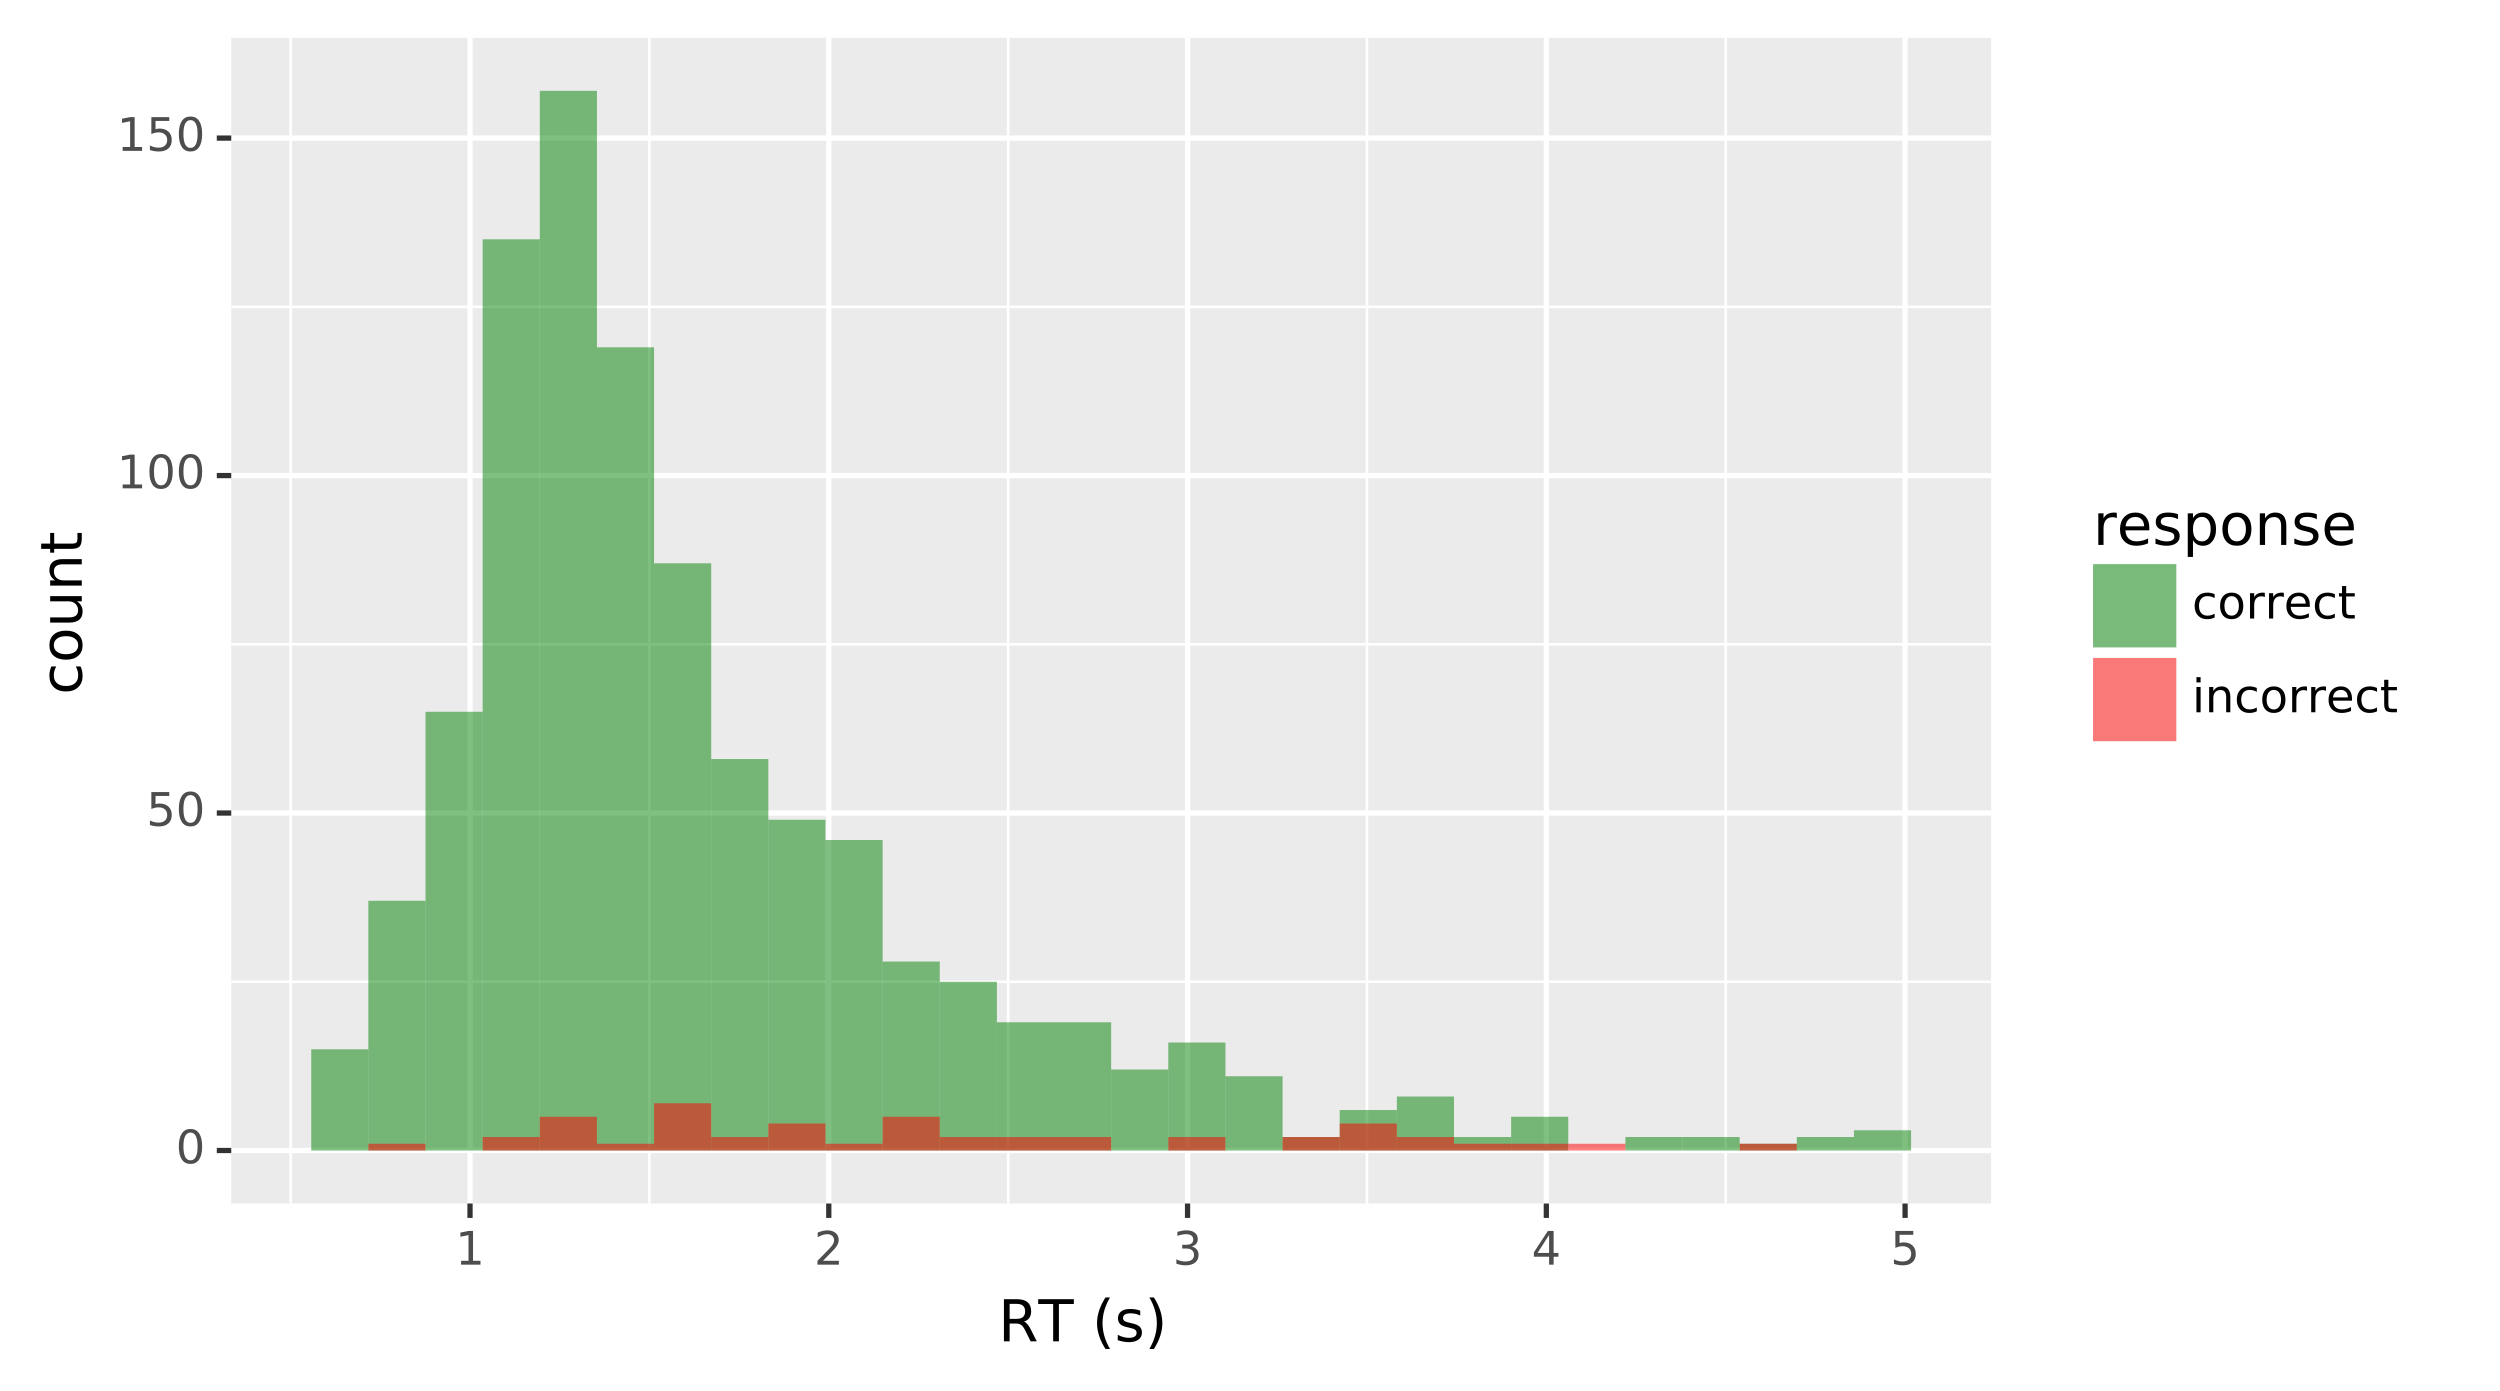 <?xml version="1.0" encoding="utf-8" standalone="no"?>
<!DOCTYPE svg PUBLIC "-//W3C//DTD SVG 1.1//EN"
  "http://www.w3.org/Graphics/SVG/1.1/DTD/svg11.dtd">
<!-- Created with matplotlib (https://matplotlib.org/) -->
<svg height="264.673pt" version="1.1" viewBox="0 0 475.612 264.673" width="475.612pt" xmlns="http://www.w3.org/2000/svg" xmlns:xlink="http://www.w3.org/1999/xlink">
 <rect x="0" y="0" width="475.612" height="264.673" fill="#808080" stroke="none"/>
 <defs>
  <style type="text/css">
*{stroke-linecap:butt;stroke-linejoin:round;}
  </style>
 </defs>
 <g id="figure_1">
  <g id="patch_1">
   <path d="M 0 264.673 
L 475.612 264.673 
L 475.612 0 
L 0 0 
z
" style="fill:#ffffff;stroke:#ffffff;stroke-linejoin:miter;"/>
  </g>
  <g id="axes_1">
   <g id="patch_2">
    <path d="M 43.993 228.96 
L 378.793 228.96 
L 378.793 7.2 
L 43.993 7.2 
z
" style="fill:#ebebeb;"/>
   </g>
   <g id="matplotlib.axis_1">
    <g id="xtick_1">
     <g id="line2d_1">
      <path clip-path="url(#p4f4059c9a8)" d="M 89.419 228.96 
L 89.419 7.2 
" style="fill:none;stroke:#ffffff;"/>
     </g>
     <g id="line2d_2">
      <path d="M 89.419 228.96 
" style="fill:none;stroke:#333333;stroke-width:1.5;"/>
      <defs>
       <path d="M 0 0 
L 0 2.75 
" id="m37d98e509d" style="stroke:#333333;"/>
      </defs>
      <g>
       <use style="fill:#333333;stroke:#333333;" x="89.419" xlink:href="#m37d98e509d" y="228.96"/>
      </g>
     </g>
     <g id="text_1">
      <!-- 1 -->
      <defs>
       <path d="M 12.406 8.297 
L 28.516 8.297 
L 28.516 63.922 
L 10.984 60.406 
L 10.984 69.391 
L 28.422 72.906 
L 38.281 72.906 
L 38.281 8.297 
L 54.391 8.297 
L 54.391 0 
L 12.406 0 
z
" id="DejaVuSans-49"/>
      </defs>
      <g style="fill:#4d4d4d;" transform="translate(86.62 240.597)scale(0.088 -0.088)">
       <use xlink:href="#DejaVuSans-49"/>
      </g>
     </g>
    </g>
    <g id="xtick_2">
     <g id="line2d_3">
      <path clip-path="url(#p4f4059c9a8)" d="M 157.673 228.96 
L 157.673 7.2 
" style="fill:none;stroke:#ffffff;"/>
     </g>
     <g id="line2d_4">
      <path d="M 157.673 228.96 
" style="fill:none;stroke:#333333;stroke-width:1.5;"/>
      <g>
       <use style="fill:#333333;stroke:#333333;" x="157.673" xlink:href="#m37d98e509d" y="228.96"/>
      </g>
     </g>
     <g id="text_2">
      <!-- 2 -->
      <defs>
       <path d="M 19.188 8.297 
L 53.609 8.297 
L 53.609 0 
L 7.328 0 
L 7.328 8.297 
Q 12.938 14.109 22.625 23.891 
Q 32.328 33.688 34.812 36.531 
Q 39.547 41.844 41.422 45.531 
Q 43.312 49.219 43.312 52.781 
Q 43.312 58.594 39.234 62.25 
Q 35.156 65.922 28.609 65.922 
Q 23.969 65.922 18.812 64.312 
Q 13.672 62.703 7.812 59.422 
L 7.812 69.391 
Q 13.766 71.781 18.938 73 
Q 24.125 74.219 28.422 74.219 
Q 39.75 74.219 46.484 68.547 
Q 53.219 62.891 53.219 53.422 
Q 53.219 48.922 51.531 44.891 
Q 49.859 40.875 45.406 35.406 
Q 44.188 33.984 37.641 27.219 
Q 31.109 20.453 19.188 8.297 
z
" id="DejaVuSans-50"/>
      </defs>
      <g style="fill:#4d4d4d;" transform="translate(154.873 240.597)scale(0.088 -0.088)">
       <use xlink:href="#DejaVuSans-50"/>
      </g>
     </g>
    </g>
    <g id="xtick_3">
     <g id="line2d_5">
      <path clip-path="url(#p4f4059c9a8)" d="M 225.926 228.96 
L 225.926 7.2 
" style="fill:none;stroke:#ffffff;"/>
     </g>
     <g id="line2d_6">
      <path d="M 225.926 228.96 
" style="fill:none;stroke:#333333;stroke-width:1.5;"/>
      <g>
       <use style="fill:#333333;stroke:#333333;" x="225.926" xlink:href="#m37d98e509d" y="228.96"/>
      </g>
     </g>
     <g id="text_3">
      <!-- 3 -->
      <defs>
       <path d="M 40.578 39.312 
Q 47.656 37.797 51.625 33 
Q 55.609 28.219 55.609 21.188 
Q 55.609 10.406 48.188 4.484 
Q 40.766 -1.422 27.094 -1.422 
Q 22.516 -1.422 17.656 -0.516 
Q 12.797 0.391 7.625 2.203 
L 7.625 11.719 
Q 11.719 9.328 16.594 8.109 
Q 21.484 6.891 26.812 6.891 
Q 36.078 6.891 40.938 10.547 
Q 45.797 14.203 45.797 21.188 
Q 45.797 27.641 41.281 31.266 
Q 36.766 34.906 28.719 34.906 
L 20.219 34.906 
L 20.219 43.016 
L 29.109 43.016 
Q 36.375 43.016 40.234 45.922 
Q 44.094 48.828 44.094 54.297 
Q 44.094 59.906 40.109 62.906 
Q 36.141 65.922 28.719 65.922 
Q 24.656 65.922 20.016 65.031 
Q 15.375 64.156 9.812 62.312 
L 9.812 71.094 
Q 15.438 72.656 20.344 73.438 
Q 25.25 74.219 29.594 74.219 
Q 40.828 74.219 47.359 69.109 
Q 53.906 64.016 53.906 55.328 
Q 53.906 49.266 50.438 45.094 
Q 46.969 40.922 40.578 39.312 
z
" id="DejaVuSans-51"/>
      </defs>
      <g style="fill:#4d4d4d;" transform="translate(223.127 240.597)scale(0.088 -0.088)">
       <use xlink:href="#DejaVuSans-51"/>
      </g>
     </g>
    </g>
    <g id="xtick_4">
     <g id="line2d_7">
      <path clip-path="url(#p4f4059c9a8)" d="M 294.18 228.96 
L 294.18 7.2 
" style="fill:none;stroke:#ffffff;"/>
     </g>
     <g id="line2d_8">
      <path d="M 294.18 228.96 
" style="fill:none;stroke:#333333;stroke-width:1.5;"/>
      <g>
       <use style="fill:#333333;stroke:#333333;" x="294.18" xlink:href="#m37d98e509d" y="228.96"/>
      </g>
     </g>
     <g id="text_4">
      <!-- 4 -->
      <defs>
       <path d="M 37.797 64.312 
L 12.891 25.391 
L 37.797 25.391 
z
M 35.203 72.906 
L 47.609 72.906 
L 47.609 25.391 
L 58.016 25.391 
L 58.016 17.188 
L 47.609 17.188 
L 47.609 0 
L 37.797 0 
L 37.797 17.188 
L 4.891 17.188 
L 4.891 26.703 
z
" id="DejaVuSans-52"/>
      </defs>
      <g style="fill:#4d4d4d;" transform="translate(291.38 240.597)scale(0.088 -0.088)">
       <use xlink:href="#DejaVuSans-52"/>
      </g>
     </g>
    </g>
    <g id="xtick_5">
     <g id="line2d_9">
      <path clip-path="url(#p4f4059c9a8)" d="M 362.433 228.96 
L 362.433 7.2 
" style="fill:none;stroke:#ffffff;"/>
     </g>
     <g id="line2d_10">
      <path d="M 362.433 228.96 
" style="fill:none;stroke:#333333;stroke-width:1.5;"/>
      <g>
       <use style="fill:#333333;stroke:#333333;" x="362.433" xlink:href="#m37d98e509d" y="228.96"/>
      </g>
     </g>
     <g id="text_5">
      <!-- 5 -->
      <defs>
       <path d="M 10.797 72.906 
L 49.516 72.906 
L 49.516 64.594 
L 19.828 64.594 
L 19.828 46.734 
Q 21.969 47.469 24.109 47.828 
Q 26.266 48.188 28.422 48.188 
Q 40.625 48.188 47.75 41.5 
Q 54.891 34.812 54.891 23.391 
Q 54.891 11.625 47.562 5.094 
Q 40.234 -1.422 26.906 -1.422 
Q 22.312 -1.422 17.547 -0.641 
Q 12.797 0.141 7.719 1.703 
L 7.719 11.625 
Q 12.109 9.234 16.797 8.062 
Q 21.484 6.891 26.703 6.891 
Q 35.156 6.891 40.078 11.328 
Q 45.016 15.766 45.016 23.391 
Q 45.016 31 40.078 35.438 
Q 35.156 39.891 26.703 39.891 
Q 22.75 39.891 18.812 39.016 
Q 14.891 38.141 10.797 36.281 
z
" id="DejaVuSans-53"/>
      </defs>
      <g style="fill:#4d4d4d;" transform="translate(359.633 240.597)scale(0.088 -0.088)">
       <use xlink:href="#DejaVuSans-53"/>
      </g>
     </g>
    </g>
    <g id="xtick_6">
     <g id="line2d_11">
      <path clip-path="url(#p4f4059c9a8)" d="M 55.292 228.96 
L 55.292 7.2 
" style="fill:none;stroke:#ffffff;stroke-width:0.5;"/>
     </g>
    </g>
    <g id="xtick_7">
     <g id="line2d_12">
      <path clip-path="url(#p4f4059c9a8)" d="M 123.546 228.96 
L 123.546 7.2 
" style="fill:none;stroke:#ffffff;stroke-width:0.5;"/>
     </g>
    </g>
    <g id="xtick_8">
     <g id="line2d_13">
      <path clip-path="url(#p4f4059c9a8)" d="M 191.799 228.96 
L 191.799 7.2 
" style="fill:none;stroke:#ffffff;stroke-width:0.5;"/>
     </g>
    </g>
    <g id="xtick_9">
     <g id="line2d_14">
      <path clip-path="url(#p4f4059c9a8)" d="M 260.053 228.96 
L 260.053 7.2 
" style="fill:none;stroke:#ffffff;stroke-width:0.5;"/>
     </g>
    </g>
    <g id="xtick_10">
     <g id="line2d_15">
      <path clip-path="url(#p4f4059c9a8)" d="M 328.306 228.96 
L 328.306 7.2 
" style="fill:none;stroke:#ffffff;stroke-width:0.5;"/>
     </g>
    </g>
    <g id="text_6">
     <!-- RT (s) -->
     <defs>
      <path d="M 44.391 34.188 
Q 47.562 33.109 50.562 29.594 
Q 53.562 26.078 56.594 19.922 
L 66.609 0 
L 56 0 
L 46.688 18.703 
Q 43.062 26.031 39.672 28.422 
Q 36.281 30.812 30.422 30.812 
L 19.672 30.812 
L 19.672 0 
L 9.812 0 
L 9.812 72.906 
L 32.078 72.906 
Q 44.578 72.906 50.734 67.672 
Q 56.891 62.453 56.891 51.906 
Q 56.891 45.016 53.688 40.469 
Q 50.484 35.938 44.391 34.188 
z
M 19.672 64.797 
L 19.672 38.922 
L 32.078 38.922 
Q 39.203 38.922 42.844 42.219 
Q 46.484 45.516 46.484 51.906 
Q 46.484 58.297 42.844 61.547 
Q 39.203 64.797 32.078 64.797 
z
" id="DejaVuSans-82"/>
      <path d="M -0.297 72.906 
L 61.375 72.906 
L 61.375 64.594 
L 35.5 64.594 
L 35.5 0 
L 25.594 0 
L 25.594 64.594 
L -0.297 64.594 
z
" id="DejaVuSans-84"/>
      <path id="DejaVuSans-32"/>
      <path d="M 31 75.875 
Q 24.469 64.656 21.281 53.656 
Q 18.109 42.672 18.109 31.391 
Q 18.109 20.125 21.312 9.062 
Q 24.516 -2 31 -13.188 
L 23.188 -13.188 
Q 15.875 -1.703 12.234 9.375 
Q 8.594 20.453 8.594 31.391 
Q 8.594 42.281 12.203 53.312 
Q 15.828 64.359 23.188 75.875 
z
" id="DejaVuSans-40"/>
      <path d="M 44.281 53.078 
L 44.281 44.578 
Q 40.484 46.531 36.375 47.5 
Q 32.281 48.484 27.875 48.484 
Q 21.188 48.484 17.844 46.438 
Q 14.5 44.391 14.5 40.281 
Q 14.5 37.156 16.891 35.375 
Q 19.281 33.594 26.516 31.984 
L 29.594 31.297 
Q 39.156 29.25 43.188 25.516 
Q 47.219 21.781 47.219 15.094 
Q 47.219 7.469 41.188 3.016 
Q 35.156 -1.422 24.609 -1.422 
Q 20.219 -1.422 15.453 -0.562 
Q 10.688 0.297 5.422 2 
L 5.422 11.281 
Q 10.406 8.688 15.234 7.391 
Q 20.062 6.109 24.812 6.109 
Q 31.156 6.109 34.562 8.281 
Q 37.984 10.453 37.984 14.406 
Q 37.984 18.062 35.516 20.016 
Q 33.062 21.969 24.703 23.781 
L 21.578 24.516 
Q 13.234 26.266 9.516 29.906 
Q 5.812 33.547 5.812 39.891 
Q 5.812 47.609 11.281 51.797 
Q 16.75 56 26.812 56 
Q 31.781 56 36.172 55.266 
Q 40.578 54.547 44.281 53.078 
z
" id="DejaVuSans-115"/>
      <path d="M 8.016 75.875 
L 15.828 75.875 
Q 23.141 64.359 26.781 53.312 
Q 30.422 42.281 30.422 31.391 
Q 30.422 20.453 26.781 9.375 
Q 23.141 -1.703 15.828 -13.188 
L 8.016 -13.188 
Q 14.5 -2 17.703 9.062 
Q 20.906 20.125 20.906 31.391 
Q 20.906 42.672 17.703 53.656 
Q 14.5 64.656 8.016 75.875 
z
" id="DejaVuSans-41"/>
     </defs>
     <g transform="translate(189.913 255.185)scale(0.11 -0.11)">
      <use xlink:href="#DejaVuSans-82"/>
      <use x="69.373" xlink:href="#DejaVuSans-84"/>
      <use x="130.457" xlink:href="#DejaVuSans-32"/>
      <use x="162.244" xlink:href="#DejaVuSans-40"/>
      <use x="201.258" xlink:href="#DejaVuSans-115"/>
      <use x="253.357" xlink:href="#DejaVuSans-41"/>
     </g>
    </g>
   </g>
   <g id="matplotlib.axis_2">
    <g id="ytick_1">
     <g id="line2d_16">
      <path clip-path="url(#p4f4059c9a8)" d="M 43.993 218.88 
L 378.793 218.88 
" style="fill:none;stroke:#ffffff;"/>
     </g>
     <g id="line2d_17">
      <path d="M 43.993 218.88 
" style="fill:none;stroke:#333333;stroke-width:1.5;"/>
      <defs>
       <path d="M 0 0 
L -2.75 0 
" id="m1a27b7082d" style="stroke:#333333;"/>
      </defs>
      <g>
       <use style="fill:#333333;stroke:#333333;" x="43.993" xlink:href="#m1a27b7082d" y="218.88"/>
      </g>
     </g>
     <g id="text_7">
      <!-- 0 -->
      <defs>
       <path d="M 31.781 66.406 
Q 24.172 66.406 20.328 58.906 
Q 16.5 51.422 16.5 36.375 
Q 16.5 21.391 20.328 13.891 
Q 24.172 6.391 31.781 6.391 
Q 39.453 6.391 43.281 13.891 
Q 47.125 21.391 47.125 36.375 
Q 47.125 51.422 43.281 58.906 
Q 39.453 66.406 31.781 66.406 
z
M 31.781 74.219 
Q 44.047 74.219 50.516 64.516 
Q 56.984 54.828 56.984 36.375 
Q 56.984 17.969 50.516 8.266 
Q 44.047 -1.422 31.781 -1.422 
Q 19.531 -1.422 13.062 8.266 
Q 6.594 17.969 6.594 36.375 
Q 6.594 54.828 13.062 64.516 
Q 19.531 74.219 31.781 74.219 
z
" id="DejaVuSans-48"/>
      </defs>
      <g style="fill:#4d4d4d;" transform="translate(33.444 221.308)scale(0.088 -0.088)">
       <use xlink:href="#DejaVuSans-48"/>
      </g>
     </g>
    </g>
    <g id="ytick_2">
     <g id="line2d_18">
      <path clip-path="url(#p4f4059c9a8)" d="M 43.993 154.676 
L 378.793 154.676 
" style="fill:none;stroke:#ffffff;"/>
     </g>
     <g id="line2d_19">
      <path d="M 43.993 154.676 
" style="fill:none;stroke:#333333;stroke-width:1.5;"/>
      <g>
       <use style="fill:#333333;stroke:#333333;" x="43.993" xlink:href="#m1a27b7082d" y="154.676"/>
      </g>
     </g>
     <g id="text_8">
      <!-- 50 -->
      <g style="fill:#4d4d4d;" transform="translate(27.845 157.104)scale(0.088 -0.088)">
       <use xlink:href="#DejaVuSans-53"/>
       <use x="63.623" xlink:href="#DejaVuSans-48"/>
      </g>
     </g>
    </g>
    <g id="ytick_3">
     <g id="line2d_20">
      <path clip-path="url(#p4f4059c9a8)" d="M 43.993 90.472 
L 378.793 90.472 
" style="fill:none;stroke:#ffffff;"/>
     </g>
     <g id="line2d_21">
      <path d="M 43.993 90.472 
" style="fill:none;stroke:#333333;stroke-width:1.5;"/>
      <g>
       <use style="fill:#333333;stroke:#333333;" x="43.993" xlink:href="#m1a27b7082d" y="90.472"/>
      </g>
     </g>
     <g id="text_9">
      <!-- 100 -->
      <g style="fill:#4d4d4d;" transform="translate(22.246 92.901)scale(0.088 -0.088)">
       <use xlink:href="#DejaVuSans-49"/>
       <use x="63.623" xlink:href="#DejaVuSans-48"/>
       <use x="127.246" xlink:href="#DejaVuSans-48"/>
      </g>
     </g>
    </g>
    <g id="ytick_4">
     <g id="line2d_22">
      <path clip-path="url(#p4f4059c9a8)" d="M 43.993 26.269 
L 378.793 26.269 
" style="fill:none;stroke:#ffffff;"/>
     </g>
     <g id="line2d_23">
      <path d="M 43.993 26.269 
" style="fill:none;stroke:#333333;stroke-width:1.5;"/>
      <g>
       <use style="fill:#333333;stroke:#333333;" x="43.993" xlink:href="#m1a27b7082d" y="26.269"/>
      </g>
     </g>
     <g id="text_10">
      <!-- 150 -->
      <g style="fill:#4d4d4d;" transform="translate(22.246 28.697)scale(0.088 -0.088)">
       <use xlink:href="#DejaVuSans-49"/>
       <use x="63.623" xlink:href="#DejaVuSans-53"/>
       <use x="127.246" xlink:href="#DejaVuSans-48"/>
      </g>
     </g>
    </g>
    <g id="ytick_5">
     <g id="line2d_24">
      <path clip-path="url(#p4f4059c9a8)" d="M 43.993 186.778 
L 378.793 186.778 
" style="fill:none;stroke:#ffffff;stroke-width:0.5;"/>
     </g>
    </g>
    <g id="ytick_6">
     <g id="line2d_25">
      <path clip-path="url(#p4f4059c9a8)" d="M 43.993 122.574 
L 378.793 122.574 
" style="fill:none;stroke:#ffffff;stroke-width:0.5;"/>
     </g>
    </g>
    <g id="ytick_7">
     <g id="line2d_26">
      <path clip-path="url(#p4f4059c9a8)" d="M 43.993 58.37 
L 378.793 58.37 
" style="fill:none;stroke:#ffffff;stroke-width:0.5;"/>
     </g>
    </g>
    <g id="text_11">
     <!-- count -->
     <defs>
      <path d="M 48.781 52.594 
L 48.781 44.188 
Q 44.969 46.297 41.141 47.344 
Q 37.312 48.391 33.406 48.391 
Q 24.656 48.391 19.812 42.844 
Q 14.984 37.312 14.984 27.297 
Q 14.984 17.281 19.812 11.734 
Q 24.656 6.203 33.406 6.203 
Q 37.312 6.203 41.141 7.25 
Q 44.969 8.297 48.781 10.406 
L 48.781 2.094 
Q 45.016 0.344 40.984 -0.531 
Q 36.969 -1.422 32.422 -1.422 
Q 20.062 -1.422 12.781 6.344 
Q 5.516 14.109 5.516 27.297 
Q 5.516 40.672 12.859 48.328 
Q 20.219 56 33.016 56 
Q 37.156 56 41.109 55.141 
Q 45.062 54.297 48.781 52.594 
z
" id="DejaVuSans-99"/>
      <path d="M 30.609 48.391 
Q 23.391 48.391 19.188 42.75 
Q 14.984 37.109 14.984 27.297 
Q 14.984 17.484 19.156 11.844 
Q 23.344 6.203 30.609 6.203 
Q 37.797 6.203 41.984 11.859 
Q 46.188 17.531 46.188 27.297 
Q 46.188 37.016 41.984 42.703 
Q 37.797 48.391 30.609 48.391 
z
M 30.609 56 
Q 42.328 56 49.016 48.375 
Q 55.719 40.766 55.719 27.297 
Q 55.719 13.875 49.016 6.219 
Q 42.328 -1.422 30.609 -1.422 
Q 18.844 -1.422 12.172 6.219 
Q 5.516 13.875 5.516 27.297 
Q 5.516 40.766 12.172 48.375 
Q 18.844 56 30.609 56 
z
" id="DejaVuSans-111"/>
      <path d="M 8.5 21.578 
L 8.5 54.688 
L 17.484 54.688 
L 17.484 21.922 
Q 17.484 14.156 20.5 10.266 
Q 23.531 6.391 29.594 6.391 
Q 36.859 6.391 41.078 11.031 
Q 45.312 15.672 45.312 23.688 
L 45.312 54.688 
L 54.297 54.688 
L 54.297 0 
L 45.312 0 
L 45.312 8.406 
Q 42.047 3.422 37.719 1 
Q 33.406 -1.422 27.688 -1.422 
Q 18.266 -1.422 13.375 4.438 
Q 8.5 10.297 8.5 21.578 
z
M 31.109 56 
z
" id="DejaVuSans-117"/>
      <path d="M 54.891 33.016 
L 54.891 0 
L 45.906 0 
L 45.906 32.719 
Q 45.906 40.484 42.875 44.328 
Q 39.844 48.188 33.797 48.188 
Q 26.516 48.188 22.312 43.547 
Q 18.109 38.922 18.109 30.906 
L 18.109 0 
L 9.078 0 
L 9.078 54.688 
L 18.109 54.688 
L 18.109 46.188 
Q 21.344 51.125 25.703 53.562 
Q 30.078 56 35.797 56 
Q 45.219 56 50.047 50.172 
Q 54.891 44.344 54.891 33.016 
z
" id="DejaVuSans-110"/>
      <path d="M 18.312 70.219 
L 18.312 54.688 
L 36.812 54.688 
L 36.812 47.703 
L 18.312 47.703 
L 18.312 18.016 
Q 18.312 11.328 20.141 9.422 
Q 21.969 7.516 27.594 7.516 
L 36.812 7.516 
L 36.812 0 
L 27.594 0 
Q 17.188 0 13.234 3.875 
Q 9.281 7.766 9.281 18.016 
L 9.281 47.703 
L 2.688 47.703 
L 2.688 54.688 
L 9.281 54.688 
L 9.281 70.219 
z
" id="DejaVuSans-116"/>
     </defs>
     <g transform="translate(15.558 132.157)rotate(-90)scale(0.11 -0.11)">
      <use xlink:href="#DejaVuSans-99"/>
      <use x="54.98" xlink:href="#DejaVuSans-111"/>
      <use x="116.162" xlink:href="#DejaVuSans-117"/>
      <use x="179.541" xlink:href="#DejaVuSans-110"/>
      <use x="242.92" xlink:href="#DejaVuSans-116"/>
     </g>
    </g>
   </g>
   <g id="PolyCollection_1">
    <path clip-path="url(#p4f4059c9a8)" d="M 59.211 218.88 
L 59.211 199.619 
L 70.081 199.619 
L 70.081 218.88 
z
" style="fill:#008000;fill-opacity:0.502;"/>
    <path clip-path="url(#p4f4059c9a8)" d="M 70.081 218.88 
L 70.081 171.369 
L 80.951 171.369 
L 80.951 218.88 
z
" style="fill:#008000;fill-opacity:0.502;"/>
    <path clip-path="url(#p4f4059c9a8)" d="M 80.951 218.88 
L 80.951 135.415 
L 91.822 135.415 
L 91.822 218.88 
z
" style="fill:#008000;fill-opacity:0.502;"/>
    <path clip-path="url(#p4f4059c9a8)" d="M 91.822 218.88 
L 91.822 45.53 
L 102.692 45.53 
L 102.692 218.88 
z
" style="fill:#008000;fill-opacity:0.502;"/>
    <path clip-path="url(#p4f4059c9a8)" d="M 102.692 218.88 
L 102.692 17.28 
L 113.562 17.28 
L 113.562 218.88 
z
" style="fill:#008000;fill-opacity:0.502;"/>
    <path clip-path="url(#p4f4059c9a8)" d="M 113.562 218.88 
L 113.562 66.075 
L 124.432 66.075 
L 124.432 218.88 
z
" style="fill:#008000;fill-opacity:0.502;"/>
    <path clip-path="url(#p4f4059c9a8)" d="M 124.432 218.88 
L 124.432 107.165 
L 135.302 107.165 
L 135.302 218.88 
z
" style="fill:#008000;fill-opacity:0.502;"/>
    <path clip-path="url(#p4f4059c9a8)" d="M 135.302 218.88 
L 135.302 144.404 
L 146.172 144.404 
L 146.172 218.88 
z
" style="fill:#008000;fill-opacity:0.502;"/>
    <path clip-path="url(#p4f4059c9a8)" d="M 146.172 218.88 
L 146.172 155.96 
L 157.042 155.96 
L 157.042 218.88 
z
" style="fill:#008000;fill-opacity:0.502;"/>
    <path clip-path="url(#p4f4059c9a8)" d="M 157.042 218.88 
L 157.042 159.812 
L 167.912 159.812 
L 167.912 218.88 
z
" style="fill:#008000;fill-opacity:0.502;"/>
    <path clip-path="url(#p4f4059c9a8)" d="M 167.912 218.88 
L 167.912 182.926 
L 178.783 182.926 
L 178.783 218.88 
z
" style="fill:#008000;fill-opacity:0.502;"/>
    <path clip-path="url(#p4f4059c9a8)" d="M 178.783 218.88 
L 178.783 186.778 
L 189.653 186.778 
L 189.653 218.88 
z
" style="fill:#008000;fill-opacity:0.502;"/>
    <path clip-path="url(#p4f4059c9a8)" d="M 189.653 218.88 
L 189.653 194.483 
L 200.523 194.483 
L 200.523 218.88 
z
" style="fill:#008000;fill-opacity:0.502;"/>
    <path clip-path="url(#p4f4059c9a8)" d="M 200.523 218.88 
L 200.523 194.483 
L 211.393 194.483 
L 211.393 218.88 
z
" style="fill:#008000;fill-opacity:0.502;"/>
    <path clip-path="url(#p4f4059c9a8)" d="M 211.393 218.88 
L 211.393 203.471 
L 222.263 203.471 
L 222.263 218.88 
z
" style="fill:#008000;fill-opacity:0.502;"/>
    <path clip-path="url(#p4f4059c9a8)" d="M 222.263 218.88 
L 222.263 198.335 
L 233.133 198.335 
L 233.133 218.88 
z
" style="fill:#008000;fill-opacity:0.502;"/>
    <path clip-path="url(#p4f4059c9a8)" d="M 233.133 218.88 
L 233.133 204.755 
L 244.003 204.755 
L 244.003 218.88 
z
" style="fill:#008000;fill-opacity:0.502;"/>
    <path clip-path="url(#p4f4059c9a8)" d="M 244.003 218.88 
L 244.003 216.312 
L 254.873 216.312 
L 254.873 218.88 
z
" style="fill:#008000;fill-opacity:0.502;"/>
    <path clip-path="url(#p4f4059c9a8)" d="M 254.873 218.88 
L 254.873 211.176 
L 265.744 211.176 
L 265.744 218.88 
z
" style="fill:#008000;fill-opacity:0.502;"/>
    <path clip-path="url(#p4f4059c9a8)" d="M 265.744 218.88 
L 265.744 208.607 
L 276.614 208.607 
L 276.614 218.88 
z
" style="fill:#008000;fill-opacity:0.502;"/>
    <path clip-path="url(#p4f4059c9a8)" d="M 276.614 218.88 
L 276.614 216.312 
L 287.484 216.312 
L 287.484 218.88 
z
" style="fill:#008000;fill-opacity:0.502;"/>
    <path clip-path="url(#p4f4059c9a8)" d="M 287.484 218.88 
L 287.484 212.46 
L 298.354 212.46 
L 298.354 218.88 
z
" style="fill:#008000;fill-opacity:0.502;"/>
    <path clip-path="url(#p4f4059c9a8)" d="M 298.354 218.88 
L 298.354 218.88 
L 309.224 218.88 
L 309.224 218.88 
z
" style="fill:#008000;fill-opacity:0.502;"/>
    <path clip-path="url(#p4f4059c9a8)" d="M 309.224 218.88 
L 309.224 216.312 
L 320.094 216.312 
L 320.094 218.88 
z
" style="fill:#008000;fill-opacity:0.502;"/>
    <path clip-path="url(#p4f4059c9a8)" d="M 320.094 218.88 
L 320.094 216.312 
L 330.964 216.312 
L 330.964 218.88 
z
" style="fill:#008000;fill-opacity:0.502;"/>
    <path clip-path="url(#p4f4059c9a8)" d="M 330.964 218.88 
L 330.964 217.596 
L 341.834 217.596 
L 341.834 218.88 
z
" style="fill:#008000;fill-opacity:0.502;"/>
    <path clip-path="url(#p4f4059c9a8)" d="M 341.834 218.88 
L 341.834 216.312 
L 352.705 216.312 
L 352.705 218.88 
z
" style="fill:#008000;fill-opacity:0.502;"/>
    <path clip-path="url(#p4f4059c9a8)" d="M 352.705 218.88 
L 352.705 215.028 
L 363.575 215.028 
L 363.575 218.88 
z
" style="fill:#008000;fill-opacity:0.502;"/>
    <path clip-path="url(#p4f4059c9a8)" d="M 59.211 218.88 
L 59.211 218.88 
L 70.081 218.88 
L 70.081 218.88 
z
" style="fill:#ff0000;fill-opacity:0.502;"/>
    <path clip-path="url(#p4f4059c9a8)" d="M 70.081 218.88 
L 70.081 217.596 
L 80.951 217.596 
L 80.951 218.88 
z
" style="fill:#ff0000;fill-opacity:0.502;"/>
    <path clip-path="url(#p4f4059c9a8)" d="M 80.951 218.88 
L 80.951 218.88 
L 91.822 218.88 
L 91.822 218.88 
z
" style="fill:#ff0000;fill-opacity:0.502;"/>
    <path clip-path="url(#p4f4059c9a8)" d="M 91.822 218.88 
L 91.822 216.312 
L 102.692 216.312 
L 102.692 218.88 
z
" style="fill:#ff0000;fill-opacity:0.502;"/>
    <path clip-path="url(#p4f4059c9a8)" d="M 102.692 218.88 
L 102.692 212.46 
L 113.562 212.46 
L 113.562 218.88 
z
" style="fill:#ff0000;fill-opacity:0.502;"/>
    <path clip-path="url(#p4f4059c9a8)" d="M 113.562 218.88 
L 113.562 217.596 
L 124.432 217.596 
L 124.432 218.88 
z
" style="fill:#ff0000;fill-opacity:0.502;"/>
    <path clip-path="url(#p4f4059c9a8)" d="M 124.432 218.88 
L 124.432 209.891 
L 135.302 209.891 
L 135.302 218.88 
z
" style="fill:#ff0000;fill-opacity:0.502;"/>
    <path clip-path="url(#p4f4059c9a8)" d="M 135.302 218.88 
L 135.302 216.312 
L 146.172 216.312 
L 146.172 218.88 
z
" style="fill:#ff0000;fill-opacity:0.502;"/>
    <path clip-path="url(#p4f4059c9a8)" d="M 146.172 218.88 
L 146.172 213.744 
L 157.042 213.744 
L 157.042 218.88 
z
" style="fill:#ff0000;fill-opacity:0.502;"/>
    <path clip-path="url(#p4f4059c9a8)" d="M 157.042 218.88 
L 157.042 217.596 
L 167.912 217.596 
L 167.912 218.88 
z
" style="fill:#ff0000;fill-opacity:0.502;"/>
    <path clip-path="url(#p4f4059c9a8)" d="M 167.912 218.88 
L 167.912 212.46 
L 178.783 212.46 
L 178.783 218.88 
z
" style="fill:#ff0000;fill-opacity:0.502;"/>
    <path clip-path="url(#p4f4059c9a8)" d="M 178.783 218.88 
L 178.783 216.312 
L 189.653 216.312 
L 189.653 218.88 
z
" style="fill:#ff0000;fill-opacity:0.502;"/>
    <path clip-path="url(#p4f4059c9a8)" d="M 189.653 218.88 
L 189.653 216.312 
L 200.523 216.312 
L 200.523 218.88 
z
" style="fill:#ff0000;fill-opacity:0.502;"/>
    <path clip-path="url(#p4f4059c9a8)" d="M 200.523 218.88 
L 200.523 216.312 
L 211.393 216.312 
L 211.393 218.88 
z
" style="fill:#ff0000;fill-opacity:0.502;"/>
    <path clip-path="url(#p4f4059c9a8)" d="M 211.393 218.88 
L 211.393 218.88 
L 222.263 218.88 
L 222.263 218.88 
z
" style="fill:#ff0000;fill-opacity:0.502;"/>
    <path clip-path="url(#p4f4059c9a8)" d="M 222.263 218.88 
L 222.263 216.312 
L 233.133 216.312 
L 233.133 218.88 
z
" style="fill:#ff0000;fill-opacity:0.502;"/>
    <path clip-path="url(#p4f4059c9a8)" d="M 233.133 218.88 
L 233.133 218.88 
L 244.003 218.88 
L 244.003 218.88 
z
" style="fill:#ff0000;fill-opacity:0.502;"/>
    <path clip-path="url(#p4f4059c9a8)" d="M 244.003 218.88 
L 244.003 216.312 
L 254.873 216.312 
L 254.873 218.88 
z
" style="fill:#ff0000;fill-opacity:0.502;"/>
    <path clip-path="url(#p4f4059c9a8)" d="M 254.873 218.88 
L 254.873 213.744 
L 265.744 213.744 
L 265.744 218.88 
z
" style="fill:#ff0000;fill-opacity:0.502;"/>
    <path clip-path="url(#p4f4059c9a8)" d="M 265.744 218.88 
L 265.744 216.312 
L 276.614 216.312 
L 276.614 218.88 
z
" style="fill:#ff0000;fill-opacity:0.502;"/>
    <path clip-path="url(#p4f4059c9a8)" d="M 276.614 218.88 
L 276.614 217.596 
L 287.484 217.596 
L 287.484 218.88 
z
" style="fill:#ff0000;fill-opacity:0.502;"/>
    <path clip-path="url(#p4f4059c9a8)" d="M 287.484 218.88 
L 287.484 217.596 
L 298.354 217.596 
L 298.354 218.88 
z
" style="fill:#ff0000;fill-opacity:0.502;"/>
    <path clip-path="url(#p4f4059c9a8)" d="M 298.354 218.88 
L 298.354 217.596 
L 309.224 217.596 
L 309.224 218.88 
z
" style="fill:#ff0000;fill-opacity:0.502;"/>
    <path clip-path="url(#p4f4059c9a8)" d="M 309.224 218.88 
L 309.224 218.88 
L 320.094 218.88 
L 320.094 218.88 
z
" style="fill:#ff0000;fill-opacity:0.502;"/>
    <path clip-path="url(#p4f4059c9a8)" d="M 320.094 218.88 
L 320.094 218.88 
L 330.964 218.88 
L 330.964 218.88 
z
" style="fill:#ff0000;fill-opacity:0.502;"/>
    <path clip-path="url(#p4f4059c9a8)" d="M 330.964 218.88 
L 330.964 217.596 
L 341.834 217.596 
L 341.834 218.88 
z
" style="fill:#ff0000;fill-opacity:0.502;"/>
    <path clip-path="url(#p4f4059c9a8)" d="M 341.834 218.88 
L 341.834 218.88 
L 352.705 218.88 
L 352.705 218.88 
z
" style="fill:#ff0000;fill-opacity:0.502;"/>
    <path clip-path="url(#p4f4059c9a8)" d="M 352.705 218.88 
L 352.705 218.88 
L 363.575 218.88 
L 363.575 218.88 
z
" style="fill:#ff0000;fill-opacity:0.502;"/>
   </g>
   <g id="patch_3">
    <path d="M 385.993 153.203 
L 468.412 153.203 
L 468.412 80.077 
L 385.993 80.077 
z
" style="fill:#ffffff;"/>
   </g>
   <g id="text_12">
    <!-- response -->
    <defs>
     <path d="M 41.109 46.297 
Q 39.594 47.172 37.812 47.578 
Q 36.031 48 33.891 48 
Q 26.266 48 22.188 43.047 
Q 18.109 38.094 18.109 28.812 
L 18.109 0 
L 9.078 0 
L 9.078 54.688 
L 18.109 54.688 
L 18.109 46.188 
Q 20.953 51.172 25.484 53.578 
Q 30.031 56 36.531 56 
Q 37.453 56 38.578 55.875 
Q 39.703 55.766 41.062 55.516 
z
" id="DejaVuSans-114"/>
     <path d="M 56.203 29.594 
L 56.203 25.203 
L 14.891 25.203 
Q 15.484 15.922 20.484 11.062 
Q 25.484 6.203 34.422 6.203 
Q 39.594 6.203 44.453 7.469 
Q 49.312 8.734 54.109 11.281 
L 54.109 2.781 
Q 49.266 0.734 44.188 -0.344 
Q 39.109 -1.422 33.891 -1.422 
Q 20.797 -1.422 13.156 6.188 
Q 5.516 13.812 5.516 26.812 
Q 5.516 40.234 12.766 48.109 
Q 20.016 56 32.328 56 
Q 43.359 56 49.781 48.891 
Q 56.203 41.797 56.203 29.594 
z
M 47.219 32.234 
Q 47.125 39.594 43.094 43.984 
Q 39.062 48.391 32.422 48.391 
Q 24.906 48.391 20.391 44.141 
Q 15.875 39.891 15.188 32.172 
z
" id="DejaVuSans-101"/>
     <path d="M 18.109 8.203 
L 18.109 -20.797 
L 9.078 -20.797 
L 9.078 54.688 
L 18.109 54.688 
L 18.109 46.391 
Q 20.953 51.266 25.266 53.625 
Q 29.594 56 35.594 56 
Q 45.562 56 51.781 48.094 
Q 58.016 40.188 58.016 27.297 
Q 58.016 14.406 51.781 6.484 
Q 45.562 -1.422 35.594 -1.422 
Q 29.594 -1.422 25.266 0.953 
Q 20.953 3.328 18.109 8.203 
z
M 48.688 27.297 
Q 48.688 37.203 44.609 42.844 
Q 40.531 48.484 33.406 48.484 
Q 26.266 48.484 22.188 42.844 
Q 18.109 37.203 18.109 27.297 
Q 18.109 17.391 22.188 11.75 
Q 26.266 6.109 33.406 6.109 
Q 40.531 6.109 44.609 11.75 
Q 48.688 17.391 48.688 27.297 
z
" id="DejaVuSans-112"/>
    </defs>
    <g transform="translate(398.193 103.671)scale(0.11 -0.11)">
     <use xlink:href="#DejaVuSans-114"/>
     <use x="41.082" xlink:href="#DejaVuSans-101"/>
     <use x="102.605" xlink:href="#DejaVuSans-115"/>
     <use x="154.705" xlink:href="#DejaVuSans-112"/>
     <use x="218.182" xlink:href="#DejaVuSans-111"/>
     <use x="279.363" xlink:href="#DejaVuSans-110"/>
     <use x="342.742" xlink:href="#DejaVuSans-115"/>
     <use x="394.842" xlink:href="#DejaVuSans-101"/>
    </g>
   </g>
   <g id="patch_4">
    <path clip-path="url(#pacb86aea0c)" d="M 398.193 123.163 
L 414.033 123.163 
L 414.033 107.323 
L 398.193 107.323 
z
" style="fill:#f2f2f2;"/>
   </g>
   <g id="patch_5">
    <path clip-path="url(#pacb86aea0c)" d="M 398.193 123.163 
L 414.033 123.163 
L 414.033 107.323 
L 398.193 107.323 
z
" style="fill:#008000;fill-opacity:0.502;"/>
   </g>
   <g id="text_13">
    <!-- correct -->
    <g transform="translate(417.033 117.671)scale(0.088 -0.088)">
     <use xlink:href="#DejaVuSans-99"/>
     <use x="54.98" xlink:href="#DejaVuSans-111"/>
     <use x="116.162" xlink:href="#DejaVuSans-114"/>
     <use x="157.26" xlink:href="#DejaVuSans-114"/>
     <use x="198.342" xlink:href="#DejaVuSans-101"/>
     <use x="259.865" xlink:href="#DejaVuSans-99"/>
     <use x="314.846" xlink:href="#DejaVuSans-116"/>
    </g>
   </g>
   <g id="patch_6">
    <path clip-path="url(#pbedb11f629)" d="M 398.193 141.003 
L 414.033 141.003 
L 414.033 125.163 
L 398.193 125.163 
z
" style="fill:#f2f2f2;"/>
   </g>
   <g id="patch_7">
    <path clip-path="url(#pbedb11f629)" d="M 398.193 141.003 
L 414.033 141.003 
L 414.033 125.163 
L 398.193 125.163 
z
" style="fill:#ff0000;fill-opacity:0.502;"/>
   </g>
   <g id="text_14">
    <!-- incorrect -->
    <defs>
     <path d="M 9.422 54.688 
L 18.406 54.688 
L 18.406 0 
L 9.422 0 
z
M 9.422 75.984 
L 18.406 75.984 
L 18.406 64.594 
L 9.422 64.594 
z
" id="DejaVuSans-105"/>
    </defs>
    <g transform="translate(417.033 135.511)scale(0.088 -0.088)">
     <use xlink:href="#DejaVuSans-105"/>
     <use x="27.783" xlink:href="#DejaVuSans-110"/>
     <use x="91.162" xlink:href="#DejaVuSans-99"/>
     <use x="146.143" xlink:href="#DejaVuSans-111"/>
     <use x="207.324" xlink:href="#DejaVuSans-114"/>
     <use x="248.422" xlink:href="#DejaVuSans-114"/>
     <use x="289.504" xlink:href="#DejaVuSans-101"/>
     <use x="351.027" xlink:href="#DejaVuSans-99"/>
     <use x="406.008" xlink:href="#DejaVuSans-116"/>
    </g>
   </g>
  </g>
 </g>
 <defs>
  <clipPath id="p4f4059c9a8">
   <rect height="221.76" width="334.8" x="43.993" y="7.2"/>
  </clipPath>
  <clipPath id="pacb86aea0c">
   <path d="M 398.193 123.163 
L 398.193 107.323 
L 414.033 107.323 
L 414.033 123.163 
"/>
  </clipPath>
  <clipPath id="pbedb11f629">
   <path d="M 398.193 141.003 
L 398.193 125.163 
L 414.033 125.163 
L 414.033 141.003 
"/>
  </clipPath>
 </defs>
</svg>
